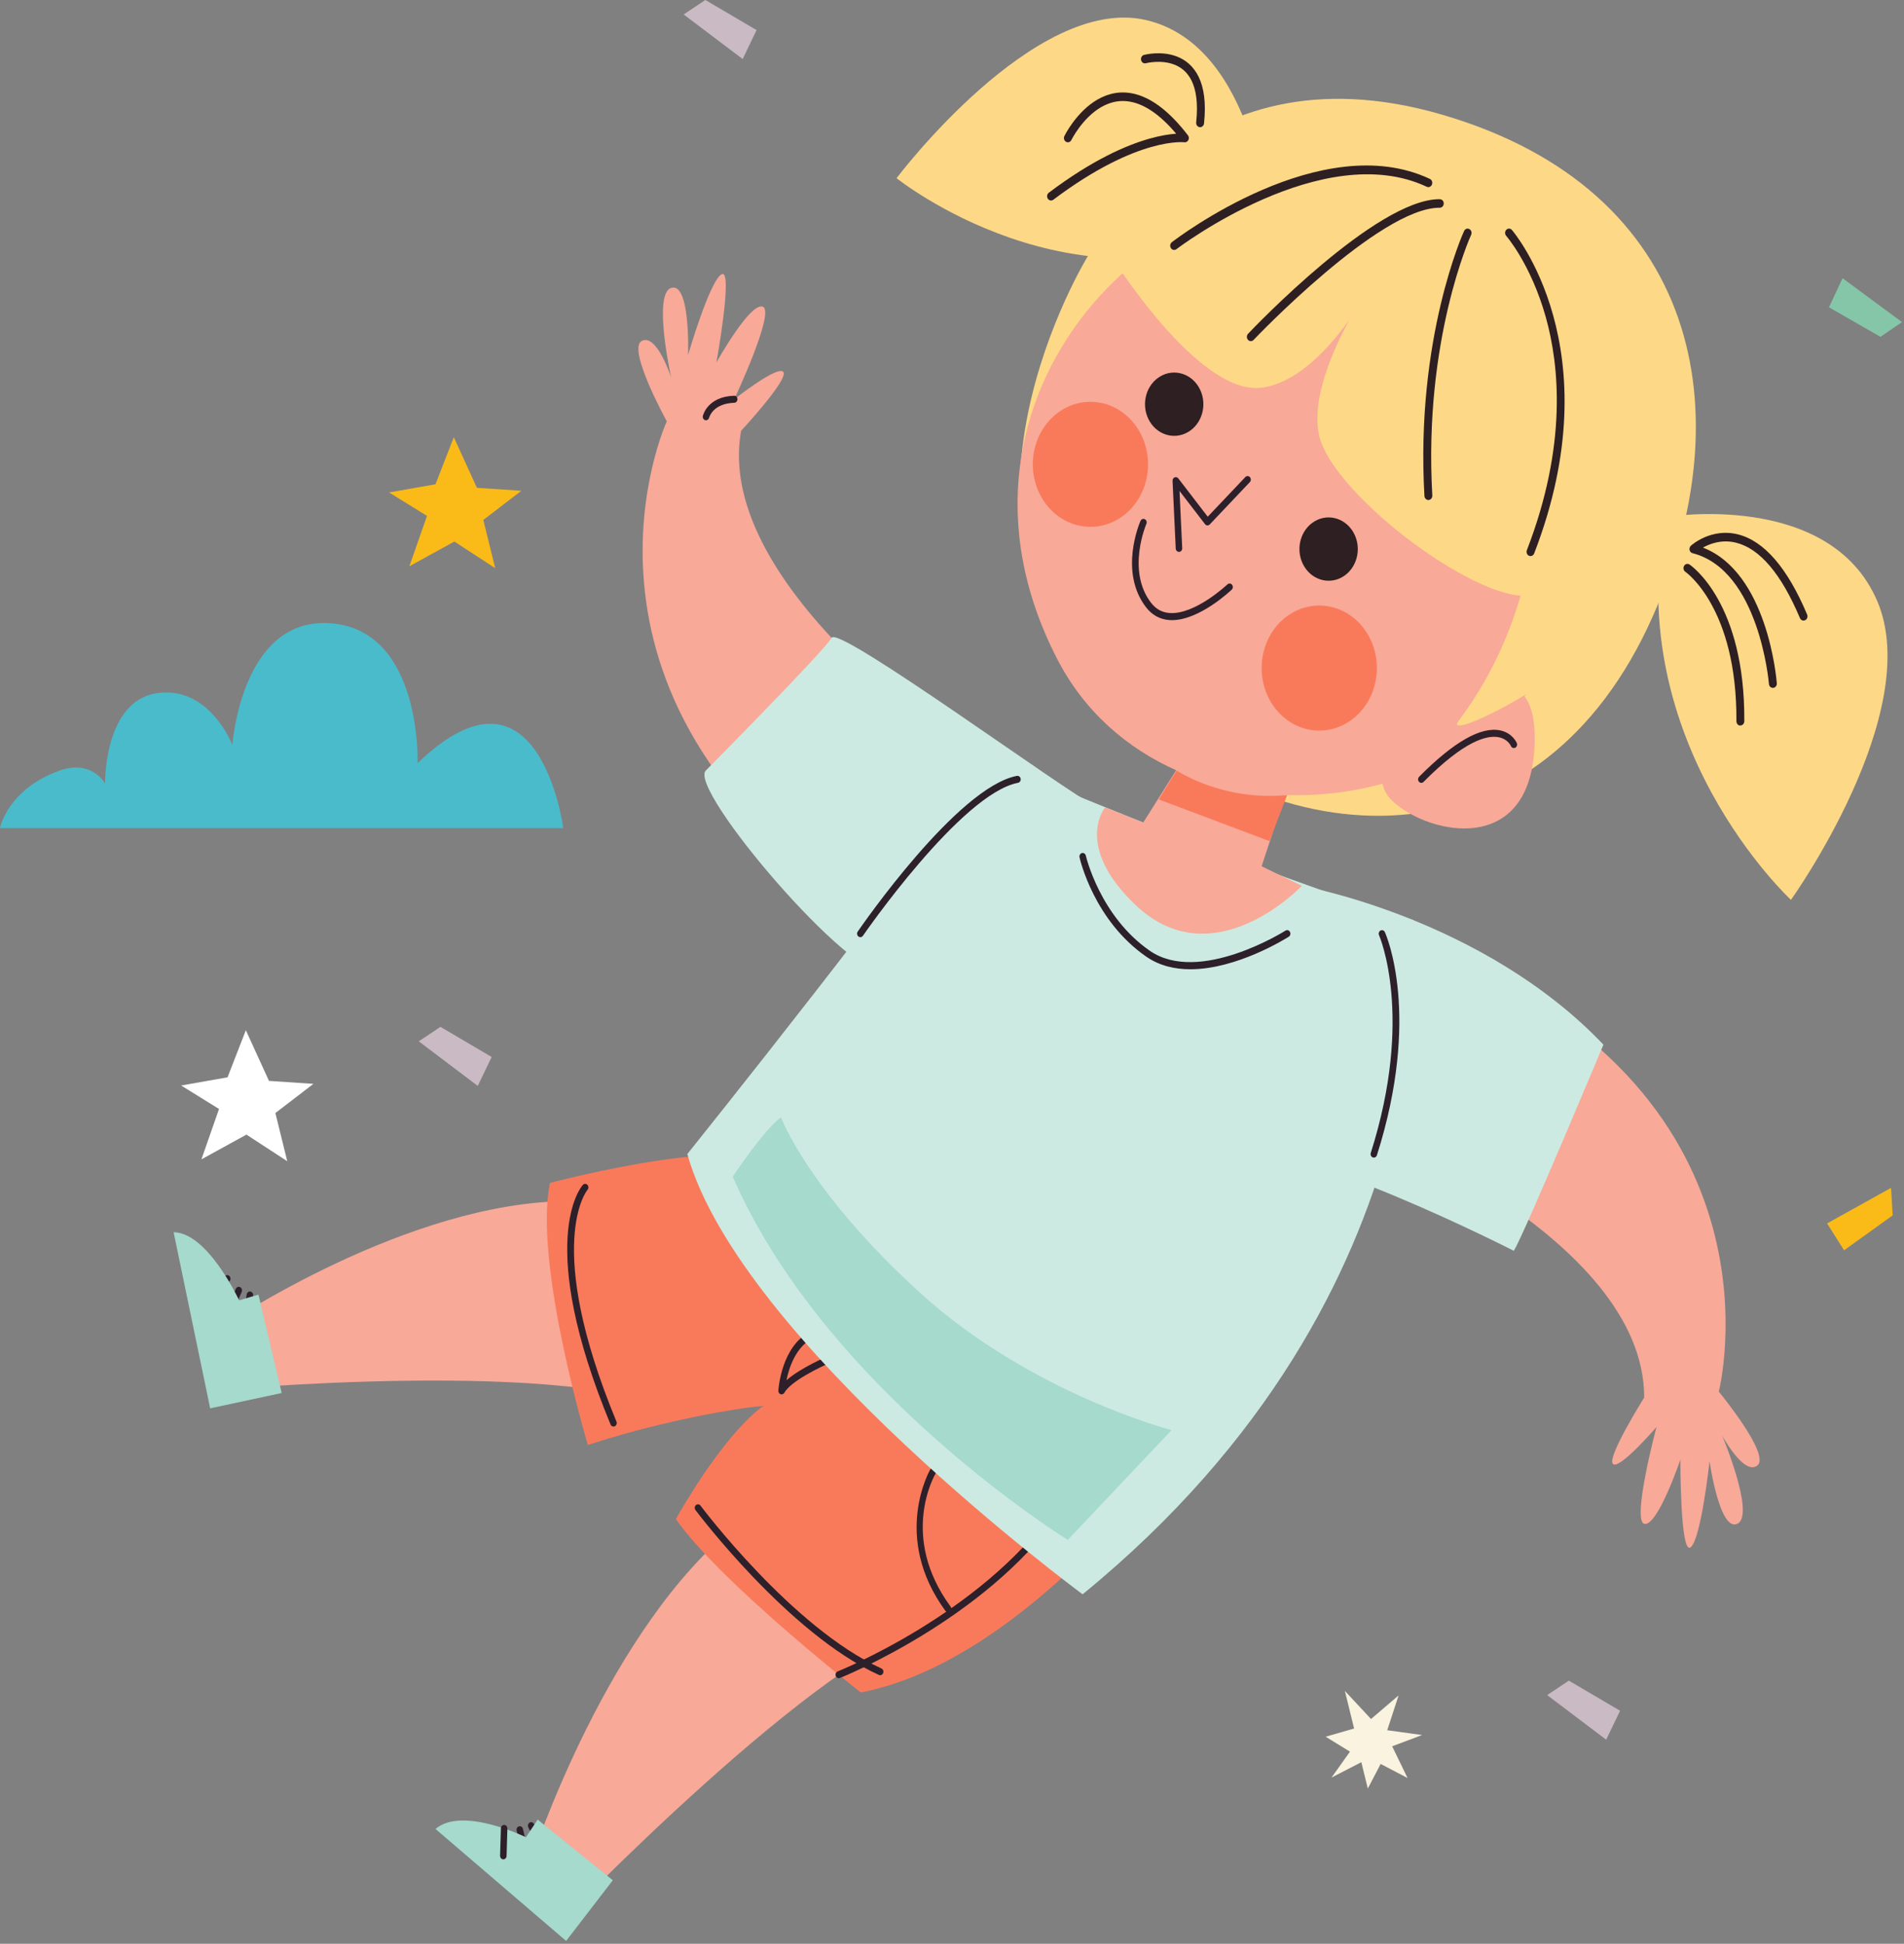<?xml version="1.0" encoding="UTF-8" standalone="no"?>
<!DOCTYPE svg PUBLIC "-//W3C//DTD SVG 1.1//EN" "http://www.w3.org/Graphics/SVG/1.1/DTD/svg11.dtd">
<svg width="332px" height="339px" version="1.1" xmlns="http://www.w3.org/2000/svg" xmlns:xlink="http://www.w3.org/1999/xlink" xml:space="preserve" xmlns:serif="http://www.serif.com/" style="fill-rule:evenodd;clip-rule:evenodd;stroke-linecap:round;stroke-linejoin:round;stroke-miterlimit:10;">
    <rect width="100%" height="100%" fill="#808080" stroke="none"/>
    <g transform="matrix(1,0,0,1,-218.424,-661.713)">
        <g transform="matrix(1,0,0,1,-1205.07,-713.12)">
            <g transform="matrix(1.835,0,0,1.99,1518.53,1692.54)">
                <g>
                    <path d="M0,3.081C-0.109,3.081 -0.215,3.022 -0.271,2.92L-1.587,0.497C-1.668,0.349 -1.612,0.161 -1.463,0.08C-1.315,0 -1.127,0.054 -1.045,0.204L0.271,2.626C0.352,2.775 0.297,2.962 0.146,3.043C0.101,3.068 0.05,3.081 0,3.081" style="fill:#2d202a;fill-rule:nonzero;"/>
                </g>
            </g>
        </g>
        <g transform="matrix(1,0,0,1,-1205.07,-713.12)">
            <g transform="matrix(1.835,0,0,1.99,1515.49,1693.26)">
                <g>
                    <path d="M0,3.557C-0.138,3.557 -0.264,3.464 -0.299,3.326L-1.041,0.418C-1.083,0.253 -0.983,0.085 -0.818,0.043C-0.651,0 -0.486,0.101 -0.444,0.265L0.298,3.172C0.34,3.337 0.241,3.505 0.076,3.547C0.05,3.554 0.024,3.557 0,3.557" style="fill:#2d202a;fill-rule:nonzero;"/>
                </g>
            </g>
        </g>
        <g transform="matrix(1,0,0,1,-1205.07,-713.12)">
            <g transform="matrix(1.835,0,0,1.99,1466.15,1600.02)">
                <g>
                    <path d="M0,3.353C-0.019,3.353 -0.037,3.351 -0.057,3.348C-0.224,3.317 -0.334,3.157 -0.303,2.99L0.198,0.279C0.228,0.111 0.392,0 0.557,0.033C0.724,0.063 0.834,0.224 0.803,0.391L0.303,3.101C0.275,3.249 0.146,3.353 0,3.353" style="fill:#2d202a;fill-rule:nonzero;"/>
                </g>
            </g>
        </g>
        <g transform="matrix(1,0,0,1,-1205.07,-713.12)">
            <g transform="matrix(1.835,0,0,1.99,1462.83,1599.17)">
                <g>
                    <path d="M0,3.385C-0.043,3.385 -0.086,3.376 -0.129,3.357C-0.283,3.285 -0.351,3.103 -0.279,2.948L0.972,0.222C1.043,0.069 1.226,0 1.381,0.072C1.535,0.142 1.603,0.325 1.531,0.48L0.28,3.205C0.229,3.319 0.117,3.385 0,3.385" style="fill:#2d202a;fill-rule:nonzero;"/>
                </g>
            </g>
        </g>
        <g transform="matrix(1,0,0,1,-1205.07,-713.12)">
            <g transform="matrix(1.835,0,0,1.99,1460.24,1597.15)">
                <g>
                    <path d="M0,2.472C-0.071,2.472 -0.143,2.447 -0.2,2.397C-0.33,2.285 -0.344,2.091 -0.233,1.962L1.337,0.143C1.449,0.013 1.644,0 1.771,0.111C1.9,0.222 1.914,0.416 1.804,0.545L0.233,2.365C0.173,2.436 0.087,2.472 0,2.472" style="fill:#2d202a;fill-rule:nonzero;"/>
                </g>
            </g>
        </g>
        <g transform="matrix(1,0,0,1,-1205.07,-713.12)">
            <g transform="matrix(1.835,0,0,1.99,1423.49,1482.18)">
                <g>
                    <path d="M0,18.632L53.527,18.632C53.527,18.632 51.256,2.668 39.688,12.933C39.688,12.933 40.101,1.373 31.521,0.687C22.941,0 22.085,11.339 22.085,11.339C22.085,11.339 19.9,6.104 14.888,6.81C9.874,7.516 9.985,14.713 9.985,14.713C9.985,14.713 8.716,12.572 5.622,13.605C0.704,15.244 0,18.632 0,18.632" style="fill:#4abbcb;fill-rule:nonzero;"/>
                </g>
            </g>
        </g>
        <g transform="matrix(1,0,0,1,-1205.07,-713.12)">
            <g transform="matrix(1.835,0,0,1.99,1463.17,1569.14)">
                <g>
                    <path d="M0,-3.226L1.74,-7.352L3.936,-2.915L8.161,-2.653L4.546,-0.098L5.674,4.126L1.795,1.795L-2.482,3.964L-0.809,-0.453L-4.409,-2.509L0,-3.226Z" style="fill:#fff;fill-rule:nonzero;"/>
                </g>
            </g>
        </g>
        <g transform="matrix(1,0,0,1,-1205.07,-713.12)">
            <g transform="matrix(1.835,0,0,1.99,1499.43,1465.71)">
                <g>
                    <path d="M0,-3.226L1.741,-7.352L3.936,-2.915L8.161,-2.653L4.546,-0.098L5.674,4.126L1.795,1.795L-2.482,3.964L-0.809,-0.453L-4.409,-2.509L0,-3.226Z" style="fill:#faba18;fill-rule:nonzero;"/>
                </g>
            </g>
        </g>
        <g transform="matrix(1,0,0,1,-1205.07,-713.12)">
            <g transform="matrix(1.835,0,0,1.99,1644.73,1390.7)">
                <g>
                    <path d="M0,11.756C0,11.756 -1.136,-3.989 -11.685,-6.22C-22.233,-8.45 -35.369,7.641 -35.369,7.641C-35.369,7.641 -18.421,20.206 0,11.756" style="fill:#fdd887;fill-rule:nonzero;"/>
                </g>
            </g>
        </g>
        <g transform="matrix(1,0,0,1,-1205.07,-713.12)">
            <g transform="matrix(1.835,0,0,1.99,1659.61,1680.2)">
                <g>
                    <path d="M0,-1.965L-0.881,-5.263L1.607,-2.797L4.229,-4.866L3.147,-1.816L6.458,-1.392L3.616,-0.407L5.08,2.374L2.521,1.141L1.302,3.298L0.686,0.987L-2.147,2.333L-0.393,0.063L-2.703,-1.246L0,-1.965Z" style="fill:#f9f3df;fill-rule:nonzero;"/>
                </g>
            </g>
        </g>
        <g transform="matrix(1,0,0,1,-1205.07,-713.12)">
            <g transform="matrix(1.613,0.949,0.875,-1.75,1502.87,1553.21)">
                <g>
                    <path d="M-1.063,-0.982L4.473,-0.982L4.521,-3.84L-2.269,-3.078L-1.063,-0.982Z" style="fill:#cabac4;fill-rule:nonzero;"/>
                </g>
            </g>
        </g>
        <g transform="matrix(1,0,0,1,-1205.07,-713.12)">
            <g transform="matrix(1.613,0.949,0.875,-1.75,1549.06,1374.12)">
                <g>
                    <path d="M-1.064,-0.982L4.473,-0.982L4.521,-3.84L-2.269,-3.08L-1.064,-0.982Z" style="fill:#cabac4;fill-rule:nonzero;"/>
                </g>
            </g>
        </g>
        <g transform="matrix(1,0,0,1,-1205.07,-713.12)">
            <g transform="matrix(1.613,0.949,0.875,-1.75,1699.63,1667.23)">
                <g>
                    <path d="M-1.063,-0.982L4.473,-0.982L4.521,-3.84L-2.269,-3.078L-1.063,-0.982Z" style="fill:#cabac4;fill-rule:nonzero;"/>
                </g>
            </g>
        </g>
        <g transform="matrix(1,0,0,1,-1205.07,-713.12)">
            <g transform="matrix(-1.53,1.1,1.014,1.659,1743.36,1591.41)">
                <g>
                    <path d="M-5.893,1.128L-0.356,1.128L-0.31,-1.73L-7.098,-0.967L-5.893,1.128Z" style="fill:#faba18;fill-rule:nonzero;"/>
                </g>
            </g>
        </g>
        <g transform="matrix(1,0,0,1,-1205.07,-713.12)">
            <g transform="matrix(-1.622,-0.93,-0.858,1.76,1748.67,1422.62)">
                <g>
                    <path d="M-3.884,4.173L1.653,4.173L1.7,1.315L-5.09,2.077L-3.884,4.173Z" style="fill:#85c6a8;fill-rule:nonzero;"/>
                </g>
            </g>
        </g>
        <g transform="matrix(1,0,0,1,-1205.07,-713.12)">
            <g transform="matrix(1.835,0,0,1.99,1609.7,1392.86)">
                <g>
                    <path d="M0,3.037C0,3.037 4.331,-5.102 11.118,3.037C11.118,3.037 6.553,2.474 -1.599,8.139" style="fill:none;fill-rule:nonzero;stroke:#2e1f22;stroke-width:0.75px;"/>
                </g>
            </g>
        </g>
        <g transform="matrix(1,0,0,1,-1205.07,-713.12)">
            <g transform="matrix(1.255,1.452,1.339,-1.362,1627.63,1382.02)">
                <g>
                    <path d="M-0.534,-2.857C-0.534,-2.857 2.518,2.593 7.133,-2.857" style="fill:none;fill-rule:nonzero;stroke:#2e1f22;stroke-width:0.75px;"/>
                </g>
            </g>
        </g>
        <g transform="matrix(1,0,0,1,-1205.07,-713.12)">
            <g transform="matrix(1.835,0,0,1.99,1591.17,1711.1)">
                <g>
                    <path d="M0,-45.866C0,-45.866 -12.081,-43.69 -23.597,-33.518C-35.112,-23.346 -41.441,-4.507 -41.441,-4.507C-41.441,-4.507 -49.427,-9.623 -47.944,-7.837C-46.461,-6.051 -38.642,0 -38.642,0C-38.642,0 -13.068,-24.647 -2.169,-26.745L0,-45.866Z" style="fill:#f8a998;fill-rule:nonzero;"/>
                </g>
            </g>
        </g>
        <g transform="matrix(1,0,0,1,-1205.07,-713.12)">
            <g transform="matrix(1.835,0,0,1.99,1530.35,1700.38)">
                <g>
                    <path d="M0,1.193L-7.138,-4.122L-8.256,-2.578C-8.256,-2.578 -14.308,-5.319 -16.848,-3.301L-4.437,6.512L0,1.193Z" style="fill:#a5dacc;fill-rule:nonzero;"/>
                </g>
            </g>
        </g>
        <g transform="matrix(1,0,0,1,-1205.07,-713.12)">
            <g transform="matrix(1.835,0,0,1.99,1511.26,1693.1)">
                <g>
                    <path d="M0,3.019L-0.01,3.019C-0.181,3.014 -0.313,2.871 -0.309,2.702L-0.232,0.299C-0.228,0.129 -0.084,0.001 0.085,0C0.255,0.006 0.389,0.149 0.384,0.319L0.308,2.72C0.303,2.887 0.166,3.019 0,3.019" style="fill:#2d202a;fill-rule:nonzero;"/>
                </g>
            </g>
        </g>
        <g transform="matrix(1,0,0,1,-1205.07,-713.12)">
            <g transform="matrix(1.835,0,0,1.99,1568,1609.92)">
                <g>
                    <path d="M0,-7.59C0,-7.59 -10.76,-13.498 -26.11,-12.836C-41.462,-12.173 -58.232,-1.51 -58.232,-1.51C-58.232,-1.51 -61.222,-10.511 -61.192,-8.19C-61.164,-5.868 -58.892,3.755 -58.892,3.755C-58.892,3.755 -23.507,0.682 -13.715,5.908L0,-7.59Z" style="fill:#f8a998;fill-rule:nonzero;"/>
                </g>
            </g>
        </g>
        <g transform="matrix(1,0,0,1,-1205.07,-713.12)">
            <g transform="matrix(1.835,0,0,1.99,1472.61,1592.41)">
                <g>
                    <path d="M0,12.748L-2.204,4.126L-4.046,4.623C-4.046,4.623 -7.025,-1.315 -10.27,-1.344L-6.795,14.092L0,12.748Z" style="fill:#a5dacc;fill-rule:nonzero;"/>
                </g>
            </g>
        </g>
        <g transform="matrix(1,0,0,1,-1205.07,-713.12)">
            <g transform="matrix(1.835,0,0,1.99,1519.4,1662.61)">
                <g>
                    <path d="M0,-40.944C0,-40.944 15.274,-44.657 19.666,-42.92C19.666,-42.92 50.284,-17.061 57.497,-15.125C57.497,-15.125 44.33,1.091 29.53,3.713C29.53,3.713 16.169,-5.926 11.958,-11.48C11.958,-11.48 16.161,-18.515 20.121,-21.299C21.845,-21.67 13.084,-20.833 3.594,-17.977C3.594,-17.977 -1.594,-33.972 0,-40.944" style="fill:#f97a5b;fill-rule:nonzero;"/>
                </g>
            </g>
        </g>
        <g transform="matrix(1,0,0,1,-1205.07,-713.12)">
            <g transform="matrix(1.835,0,0,1.99,1559.78,1606.88)">
                <g>
                    <path d="M0,5.597C-0.03,5.597 -0.062,5.592 -0.092,5.582C-0.228,5.54 -0.316,5.41 -0.307,5.269C-0.297,5.109 -0.019,1.329 2.784,0.072C2.938,0 3.122,0.071 3.191,0.226C3.261,0.381 3.192,0.564 3.037,0.633C1.375,1.379 0.715,3.223 0.461,4.36C1.841,3.245 4.351,2.268 4.48,2.218C4.639,2.159 4.817,2.237 4.879,2.395C4.939,2.553 4.86,2.732 4.702,2.793C3.674,3.191 0.872,4.442 0.264,5.449C0.207,5.542 0.106,5.597 0,5.597" style="fill:#2d202a;fill-rule:nonzero;"/>
                </g>
            </g>
        </g>
        <g transform="matrix(1,0,0,1,-1205.07,-713.12)">
            <g transform="matrix(1.835,0,0,1.99,1530.47,1581.24)">
                <g>
                    <path d="M0,21.301C-0.117,21.301 -0.23,21.233 -0.281,21.118C-7.467,5.093 -3.104,0.321 -2.916,0.125C-2.797,0.003 -2.602,0 -2.479,0.118C-2.357,0.237 -2.354,0.431 -2.472,0.553C-2.521,0.606 -6.694,5.31 0.281,20.866C0.351,21.022 0.281,21.203 0.126,21.274C0.085,21.292 0.042,21.301 0,21.301" style="fill:#2d202a;fill-rule:nonzero;"/>
                </g>
            </g>
        </g>
        <g transform="matrix(1,0,0,1,-1205.07,-713.12)">
            <g transform="matrix(1.835,0,0,1.99,1576.97,1637.11)">
                <g>
                    <path d="M0,15.017C-0.04,15.017 -0.08,15.009 -0.119,14.994C-8.733,11.383 -17.465,0.648 -17.553,0.54C-17.659,0.408 -17.64,0.213 -17.507,0.107C-17.374,0 -17.181,0.021 -17.073,0.153C-16.987,0.26 -8.351,10.875 0.119,14.425C0.276,14.491 0.351,14.671 0.284,14.829C0.234,14.947 0.12,15.017 0,15.017" style="fill:#2d202a;fill-rule:nonzero;"/>
                </g>
            </g>
        </g>
        <g transform="matrix(1,0,0,1,-1205.07,-713.12)">
            <g transform="matrix(1.835,0,0,1.99,1569.75,1637.89)">
                <g>
                    <path d="M0,14.89C-0.126,14.89 -0.244,14.812 -0.289,14.688C-0.348,14.528 -0.266,14.351 -0.106,14.292C0.029,14.243 13.447,9.267 20.418,0.161C20.521,0.025 20.715,0 20.85,0.104C20.985,0.207 21.011,0.401 20.907,0.536C13.826,9.786 0.242,14.821 0.105,14.871C0.071,14.884 0.035,14.89 0,14.89" style="fill:#2d202a;fill-rule:nonzero;"/>
                </g>
            </g>
        </g>
        <g transform="matrix(1,0,0,1,-1205.07,-713.12)">
            <g transform="matrix(1.835,0,0,1.99,1588.82,1630.65)">
                <g>
                    <path d="M0,12.762C-0.09,12.762 -0.181,12.722 -0.241,12.646C-5.424,6.129 -1.709,0.241 -1.671,0.183C-1.577,0.04 -1.387,0 -1.245,0.093C-1.103,0.185 -1.062,0.375 -1.153,0.518C-1.3,0.743 -4.658,6.102 0.241,12.262C0.348,12.395 0.325,12.589 0.192,12.695C0.136,12.74 0.067,12.762 0,12.762" style="fill:#2d202a;fill-rule:nonzero;"/>
                </g>
            </g>
        </g>
        <g transform="matrix(1,0,0,1,-1205.07,-713.12)">
            <g transform="matrix(-0.931,1.716,1.582,1.009,1704.91,1431.58)">
                <g>
                    <path d="M20.127,-46.155C20.127,-46.155 -0.922,-47.877 -7.643,-23.411C-14.365,1.053 0.411,14.475 20.127,16.113C44.124,18.106 56.441,-2.059 52.454,-24.897C48.465,-47.735 20.127,-46.155 20.127,-46.155" style="fill:#fdd887;fill-rule:nonzero;"/>
                </g>
            </g>
        </g>
        <g transform="matrix(1,0,0,1,-1205.07,-713.12)">
            <g transform="matrix(1.822,-0.242,-0.223,-1.976,1620.43,1652.1)">
                <g>
                    <path d="M-4.461,0.151C-4.461,0.151 -34.069,26.062 -37.048,42.996C-37.048,42.996 -11.584,65.94 -4.461,73.897C-4.461,73.897 20.94,60.106 33.899,54.963C33.899,54.963 34.101,22.427 -4.461,0.151" style="fill:#cceae2;fill-rule:nonzero;"/>
                </g>
            </g>
        </g>
        <g transform="matrix(1,0,0,1,-1205.07,-713.12)">
            <g transform="matrix(1.835,0,0,1.99,1552.72,1504.77)">
                <g>
                    <path d="M0,-27.538C0,-27.538 4.48,-31.989 4.024,-32.682C3.567,-33.375 -0.656,-30.296 -0.656,-30.296C-0.656,-30.296 3.259,-37.972 2.067,-38.415C0.875,-38.859 -2.344,-33.534 -2.344,-33.534C-2.344,-33.534 -0.728,-41.792 -1.85,-41.259C-2.971,-40.726 -5.041,-34.187 -5.041,-34.187C-5.041,-34.187 -4.799,-40.525 -6.616,-40.071C-8.434,-39.616 -6.644,-32.209 -6.644,-32.209C-6.644,-32.209 -8.017,-36.114 -9.44,-35.416C-10.864,-34.718 -7.061,-28.371 -7.061,-28.371C-7.061,-28.371 -18.94,-4.547 11.327,14.254L22.172,1.156C22.172,1.156 -2.71,-13.661 0,-27.538" style="fill:#f8a998;fill-rule:nonzero;"/>
                </g>
            </g>
        </g>
        <g transform="matrix(1,0,0,1,-1205.07,-713.12)">
            <g transform="matrix(1.835,0,0,1.99,1546.6,1443.85)">
                <g>
                    <path d="M0,2.151C-0.025,2.151 -0.051,2.148 -0.076,2.142C-0.24,2.099 -0.339,1.935 -0.299,1.771C-0.282,1.702 0.147,0.082 2.671,0C2.872,0 2.983,0.128 2.989,0.297C2.994,0.467 2.86,0.61 2.691,0.616C0.655,0.681 0.312,1.872 0.299,1.922C0.262,2.06 0.136,2.151 0,2.151" style="fill:#2d202a;fill-rule:nonzero;"/>
                </g>
            </g>
        </g>
        <g transform="matrix(1,0,0,1,-1205.07,-713.12)">
            <g transform="matrix(1.835,0,0,1.99,1710.19,1568.76)">
                <g>
                    <path d="M0,25.031C0,25.031 -3.556,30.251 -2.977,30.844C-2.397,31.438 1.167,27.615 1.167,27.615C1.167,27.615 -1.224,35.892 0.031,36.103C1.286,36.313 3.438,30.474 3.438,30.474C3.438,30.474 3.416,38.889 4.416,38.153C5.416,37.417 6.21,30.605 6.21,30.605C6.21,30.605 7.173,36.874 8.871,36.084C10.569,35.293 7.408,28.358 7.408,28.358C7.408,28.358 9.496,31.933 10.762,30.977C12.027,30.022 7.091,24.511 7.091,24.511C7.091,24.511 14.242,-1.132 -19.04,-13.858L-27.206,1.056C-27.206,1.056 0.031,10.891 0,25.031" style="fill:#f8a998;fill-rule:nonzero;"/>
                </g>
            </g>
        </g>
        <g transform="matrix(1,0,0,1,-1205.07,-713.12)">
            <g transform="matrix(1.835,0,0,1.99,1699.55,1452.56)">
                <g>
                    <path d="M0,11.725C0,11.725 4.467,-15.009 -21.89,-21.331C-38.886,-25.408 -63.156,-4.889 -49.975,18.704C-39.678,37.133 -5.365,33.754 0,11.725" style="fill:#f8a998;fill-rule:nonzero;"/>
                </g>
            </g>
        </g>
        <g transform="matrix(1,0,0,1,-1205.07,-713.12)">
            <g transform="matrix(1.835,0,0,1.99,1650.76,1542.55)">
                <g>
                    <path d="M0,-19.511L-3.965,-8.362L-0.144,-6.646C-0.144,-6.646 -8.54,1.554 -15.961,-4.978C-21.845,-10.158 -18.841,-13.526 -18.841,-13.526L-15.223,-12.183L-9.158,-21.065L0,-19.511Z" style="fill:#f8a998;fill-rule:nonzero;"/>
                </g>
            </g>
        </g>
        <g transform="matrix(1,0,0,1,-1205.07,-713.12)">
            <g transform="matrix(1.835,0,0,1.99,1627.85,1465.24)">
                <g>
                    <path d="M0,8.919C-0.098,8.919 -0.195,8.915 -0.292,8.908C-1.17,8.84 -1.9,8.464 -2.464,7.789C-5.063,4.675 -3.075,0.399 -2.989,0.219C-2.916,0.065 -2.731,0 -2.578,0.073C-2.425,0.146 -2.359,0.329 -2.433,0.483C-2.452,0.523 -4.334,4.586 -1.99,7.395C-1.531,7.944 -0.96,8.238 -0.245,8.293C2.182,8.468 5.24,5.811 5.271,5.784C5.398,5.671 5.593,5.685 5.705,5.812C5.817,5.94 5.806,6.135 5.678,6.246C5.549,6.359 2.61,8.919 0,8.919" style="fill:#2d202a;fill-rule:nonzero;"/>
                </g>
            </g>
        </g>
        <g transform="matrix(1,0,0,1,-1205.07,-713.12)">
            <g transform="matrix(-1.53,1.099,1.013,1.66,1662.78,1495.6)">
                <g>
                    <path d="M3.023,-10.041C6.047,-10.04 8.499,-7.59 8.499,-4.565C8.499,-1.541 6.048,0.91 3.023,0.91C-0.001,0.909 -2.453,-1.542 -2.452,-4.566C-2.453,-7.59 -0.001,-10.042 3.023,-10.041" style="fill:#f97a5b;fill-rule:nonzero;"/>
                </g>
            </g>
        </g>
        <g transform="matrix(1,0,0,1,-1205.07,-713.12)">
            <g transform="matrix(-1.53,1.099,1.013,1.66,1622.88,1460.07)">
                <g>
                    <path d="M3.023,-10.041C6.047,-10.041 8.498,-7.59 8.498,-4.565C8.499,-1.542 6.047,0.911 3.023,0.911C-0.001,0.91 -2.453,-1.542 -2.453,-4.565C-2.453,-7.589 -0.001,-10.042 3.023,-10.041" style="fill:#f97a5b;fill-rule:nonzero;"/>
                </g>
            </g>
        </g>
        <g transform="matrix(1,0,0,1,-1205.07,-713.12)">
            <g transform="matrix(-1.53,1.099,1.013,1.66,1659.85,1472.75)">
                <g>
                    <path d="M1.531,-5.086C3.062,-5.085 4.304,-3.845 4.304,-2.312C4.305,-0.781 3.063,0.461 1.531,0.461C-0,0.461 -1.241,-0.78 -1.242,-2.313C-1.242,-3.844 -0,-5.086 1.531,-5.086" style="fill:#2e1f22;fill-rule:nonzero;"/>
                </g>
            </g>
        </g>
        <g transform="matrix(1,0,0,1,-1205.07,-713.12)">
            <g transform="matrix(-1.53,1.099,1.013,1.659,1632.92,1447.48)">
                <g>
                    <path d="M1.53,-5.085C3.061,-5.085 4.303,-3.844 4.303,-2.312C4.304,-0.781 3.062,0.461 1.53,0.462C-0.001,0.461 -1.242,-0.78 -1.243,-2.312C-1.243,-3.843 -0.001,-5.085 1.53,-5.085" style="fill:#2e1f22;fill-rule:nonzero;"/>
                </g>
            </g>
        </g>
        <g transform="matrix(1,0,0,1,-1205.07,-713.12)">
            <g transform="matrix(-1.054,1.629,1.502,1.143,1646.03,1511.73)">
                <g>
                    <path d="M4.4,-8.478C4.4,-8.478 4.129,-3.384 0.132,1.36L4.4,2.3L7.451,-8.41L4.4,-8.478Z" style="fill:#f97a5b;fill-rule:nonzero;"/>
                </g>
            </g>
        </g>
        <g transform="matrix(1,0,0,1,-1205.07,-713.12)">
            <g transform="matrix(1.835,0,0,1.99,1671.67,1510.93)">
                <g>
                    <path d="M0,-5.893C0,-5.893 10.428,-12.798 10.581,-4.007C10.771,6.905 0.524,4.802 -2.906,1.828C-6.337,-1.147 0,-5.893 0,-5.893" style="fill:#f8a998;fill-rule:nonzero;"/>
                </g>
            </g>
        </g>
        <g transform="matrix(1,0,0,1,-1205.07,-713.12)">
            <g transform="matrix(1.835,0,0,1.99,1671.33,1501.49)">
                <g>
                    <path d="M0,4.962C-0.082,4.962 -0.164,4.929 -0.226,4.863C-0.341,4.739 -0.334,4.544 -0.21,4.428C3.082,1.362 5.69,0 7.524,0.37C8.671,0.603 9.059,1.442 9.074,1.478C9.145,1.633 9.074,1.816 8.919,1.885C8.766,1.954 8.584,1.886 8.513,1.732C8.499,1.703 8.218,1.131 7.383,0.97C6.259,0.752 4.101,1.255 0.21,4.88C0.15,4.935 0.075,4.962 0,4.962" style="fill:#2d202a;fill-rule:nonzero;"/>
                </g>
            </g>
        </g>
        <g transform="matrix(1,0,0,1,-1205.07,-713.12)">
            <g transform="matrix(1.835,0,0,1.99,1629.07,1457.8)">
                <g>
                    <path d="M0,6.675C-0.162,6.675 -0.299,6.547 -0.307,6.383L-0.609,0.446C-0.616,0.313 -0.537,0.191 -0.413,0.143C-0.293,0.094 -0.15,0.131 -0.065,0.233L2.734,3.593L6.306,0.118C6.427,0 6.622,0.002 6.741,0.124C6.859,0.246 6.857,0.442 6.735,0.56L2.926,4.267C2.864,4.326 2.782,4.364 2.694,4.354C2.609,4.35 2.529,4.309 2.475,4.243L0.053,1.337L0.308,6.352C0.317,6.521 0.186,6.666 0.017,6.675L0,6.675Z" style="fill:#2d202a;fill-rule:nonzero;"/>
                </g>
            </g>
        </g>
        <g transform="matrix(1,0,0,1,-1205.07,-713.12)">
            <g transform="matrix(1.835,0,0,1.99,1616.92,1442.52)">
                <g>
                    <path d="M0,-11.83C0,-11.83 8.371,0.699 14.473,-0.035C20.573,-0.77 25.477,-10.012 25.477,-10.012C25.477,-10.012 18.589,-1.148 19.948,4.185C21.309,9.517 35.813,19.412 40.419,18.089C45.024,16.766 61.572,-5.313 40.419,-18.16C18.879,-31.242 2.392,-15.329 0,-11.83" style="fill:#fdd887;fill-rule:nonzero;"/>
                </g>
            </g>
        </g>
        <g transform="matrix(1,0,0,1,-1205.07,-713.12)">
            <g transform="matrix(1.835,0,0,1.99,1691.1,1494.42)">
                <g>
                    <path d="M0,-15.262C0,-15.262 0,-5.783 -7.255,3.113C-9.112,5.391 9.459,-3.152 9.056,-9.201C8.697,-14.57 7.148,-20.653 0,-15.262" style="fill:#fdd887;fill-rule:nonzero;"/>
                </g>
            </g>
        </g>
        <g transform="matrix(1,0,0,1,-1205.07,-713.12)">
            <g transform="matrix(1.835,0,0,1.99,1713.87,1526.95)">
                <g>
                    <path d="M0,-31.122C0,-31.122 15.599,-33.546 20.139,-23.766C24.678,-13.986 11.941,2.424 11.941,2.424C11.941,2.424 -4.104,-11.275 0,-31.122" style="fill:#fdd887;fill-rule:nonzero;"/>
                </g>
            </g>
        </g>
        <g transform="matrix(1,0,0,1,-1205.07,-713.12)">
            <g transform="matrix(-0.153,1.984,1.829,0.166,1587.03,1480.63)">
                <g>
                    <path d="M16.146,-20.772C16.146,-20.772 4.738,-10.402 3.562,-9.832C2.386,-9.261 15.318,13.765 16.146,16.34C16.146,16.34 31.021,0.762 32.301,-2.223C33.581,-5.208 17.903,-22.362 16.146,-20.772" style="fill:#cceae2;fill-rule:nonzero;"/>
                </g>
            </g>
        </g>
        <g transform="matrix(1,0,0,1,-1205.07,-713.12)">
            <g transform="matrix(-1.553,1.061,0.978,1.684,1701.98,1576.86)">
                <g>
                    <path d="M11.01,-35.162C11.01,-35.162 -2.041,-23.611 -5.82,-8.113C-5.82,-8.113 9.313,1.869 11.01,2.637C11.01,2.637 22.899,-16.016 29.582,-19.741L11.01,-35.162Z" style="fill:#cceae2;fill-rule:nonzero;"/>
                </g>
            </g>
        </g>
        <g transform="matrix(1,0,0,1,-1205.07,-713.12)">
            <g transform="matrix(1.835,0,0,1.99,1663.05,1536.97)">
                <g>
                    <path d="M0,19.977C-0.033,19.977 -0.067,19.971 -0.101,19.96C-0.261,19.905 -0.347,19.73 -0.291,19.568C3.835,7.589 0.528,0.555 0.495,0.485C0.42,0.332 0.484,0.148 0.637,0.074C0.79,0 0.974,0.062 1.049,0.215C1.191,0.508 4.509,7.528 0.292,19.769C0.248,19.897 0.128,19.977 0,19.977" style="fill:#2d202a;fill-rule:nonzero;"/>
                </g>
            </g>
        </g>
        <g transform="matrix(1,0,0,1,-1205.07,-713.12)">
            <g transform="matrix(1.835,0,0,1.99,1573.51,1510.09)">
                <g>
                    <path d="M0,14.166C-0.064,14.166 -0.129,14.145 -0.184,14.104C-0.32,14.003 -0.349,13.81 -0.247,13.674C0.137,13.158 9.219,1.034 14.876,0.029C15.046,0 15.204,0.111 15.233,0.278C15.264,0.446 15.152,0.606 14.984,0.636C9.566,1.599 0.34,13.917 0.248,14.042C0.187,14.123 0.094,14.166 0,14.166" style="fill:#2d202a;fill-rule:nonzero;"/>
                </g>
            </g>
        </g>
        <g transform="matrix(1,0,0,1,-1205.07,-713.12)">
            <g transform="matrix(1.835,0,0,1.99,1631.06,1526.26)">
                <g>
                    <path d="M0,8.852C-1.479,8.852 -2.931,8.551 -4.184,7.751C-9.135,4.594 -10.479,-0.734 -10.533,-0.96C-10.572,-1.125 -10.472,-1.291 -10.306,-1.332C-10.138,-1.372 -9.975,-1.27 -9.935,-1.105C-9.921,-1.052 -8.589,4.212 -3.853,7.232C0.838,10.224 8.96,5.512 9.04,5.464C9.187,5.378 9.375,5.426 9.462,5.574C9.549,5.72 9.499,5.91 9.354,5.996C9.094,6.148 4.428,8.852 0,8.852" style="fill:#2d202a;fill-rule:nonzero;"/>
                </g>
            </g>
        </g>
        <g transform="matrix(1,0,0,1,-1205.07,-713.12)">
            <g transform="matrix(1.835,0,0,1.99,1559.67,1643.39)">
                <g>
                    <path d="M0,-37.03C0,-37.03 2.602,-30.571 13.183,-21.682C23.765,-12.794 37.114,-9.62 37.114,-9.62L27.256,0C27.256,0 4.252,-13.079 -4.58,-31.832C-4.58,-31.832 -1.582,-36.003 0,-37.03" style="fill:#a5dacc;fill-rule:nonzero;"/>
                </g>
            </g>
        </g>
        <g transform="matrix(1,0,0,1,-1205.07,-713.12)">
            <g transform="matrix(1.835,0,0,1.99,1672.56,1414.6)">
                <g>
                    <path d="M0,23.837C-0.196,23.837 -0.362,23.684 -0.374,23.485C-1.239,9.653 3.346,0.353 3.393,0.261C3.485,0.074 3.713,0 3.896,0.094C4.081,0.187 4.155,0.412 4.062,0.597C4.018,0.688 -0.478,9.821 0.374,23.439C0.387,23.646 0.23,23.823 0.023,23.836C0.016,23.837 0.008,23.837 0,23.837" style="fill:#2e1f22;fill-rule:nonzero;"/>
                </g>
            </g>
        </g>
        <g transform="matrix(1,0,0,1,-1205.07,-713.12)">
            <g transform="matrix(1.835,0,0,1.99,1690.37,1414.62)">
                <g>
                    <path d="M0,28.742C-0.049,28.742 -0.098,28.732 -0.145,28.713C-0.336,28.633 -0.426,28.413 -0.346,28.222C3.497,19.052 2.748,12.038 1.442,7.769C0.034,3.164 -2.289,0.699 -2.312,0.675C-2.455,0.525 -2.45,0.288 -2.3,0.145C-2.151,0 -1.913,0.008 -1.771,0.157C-1.673,0.259 7.877,10.541 0.346,28.512C0.286,28.656 0.146,28.742 0,28.742" style="fill:#2e1f22;fill-rule:nonzero;"/>
                </g>
            </g>
        </g>
        <g transform="matrix(1,0,0,1,-1205.07,-713.12)">
            <g transform="matrix(1.835,0,0,1.99,1726.96,1473.14)">
                <g>
                    <path d="M0,14.18C-0.193,14.214 -0.376,14.01 -0.375,13.802C-0.306,3.885 -5.178,0.741 -5.228,0.71C-5.403,0.601 -5.457,0.369 -5.348,0.194C-5.237,0.017 -5.005,-0.034 -4.831,0.074C-4.616,0.207 0.447,3.474 0.375,13.808C0.374,14.014 0.206,14.18 0,14.18" style="fill:#2e1f22;fill-rule:nonzero;"/>
                </g>
            </g>
        </g>
        <g transform="matrix(1,0,0,1,-1205.07,-713.12)">
            <g transform="matrix(1.835,0,0,1.99,1732.63,1466.88)">
                <g>
                    <path d="M0,14.031C-0.193,14.031 -0.357,13.884 -0.374,13.688C-0.382,13.589 -1.297,3.712 -7.637,2.226C-7.774,2.194 -7.883,2.086 -7.916,1.948C-7.948,1.81 -7.9,1.665 -7.792,1.574C-7.716,1.51 -5.882,0 -3.348,0.572C-0.842,1.137 1.379,3.503 3.254,7.602C3.34,7.791 3.258,8.013 3.069,8.099C2.882,8.185 2.657,8.103 2.572,7.915C0.803,4.046 -1.24,1.822 -3.501,1.306C-4.839,0.999 -5.976,1.389 -6.649,1.736C-0.52,3.918 0.339,13.214 0.374,13.625C0.392,13.831 0.238,14.012 0.032,14.03C0.021,14.03 0.01,14.031 0,14.031" style="fill:#2e1f22;fill-rule:nonzero;"/>
                </g>
            </g>
        </g>
        <g transform="matrix(1,0,0,1,-1205.07,-713.12)">
            <g transform="matrix(1.835,0,0,1.99,1628.23,1397.18)">
                <g>
                    <path d="M0,10.677C-0.117,10.677 -0.232,10.622 -0.306,10.519C-0.426,10.351 -0.386,10.116 -0.217,9.996C0.36,9.586 14.033,0 24.302,4.45C24.491,4.532 24.579,4.753 24.496,4.944C24.415,5.134 24.194,5.224 24.003,5.138C14.131,0.862 0.355,10.51 0.217,10.608C0.151,10.655 0.075,10.677 0,10.677" style="fill:#2e1f22;fill-rule:nonzero;"/>
                </g>
            </g>
        </g>
        <g transform="matrix(1,0,0,1,-1205.07,-713.12)">
            <g transform="matrix(1.835,0,0,1.99,1641.6,1409.57)">
                <g>
                    <path d="M0,12.44C-0.098,12.44 -0.195,12.402 -0.269,12.327C-0.413,12.178 -0.41,11.941 -0.262,11.796C0.233,11.314 11.92,0 17.928,0C18.172,0.004 18.332,0.16 18.331,0.377C18.33,0.584 18.162,0.75 17.956,0.75L17.927,0.75C12.223,0.75 0.381,12.217 0.262,12.334C0.188,12.405 0.095,12.44 0,12.44" style="fill:#2e1f22;fill-rule:nonzero;"/>
                </g>
            </g>
        </g>
    </g>
</svg>

